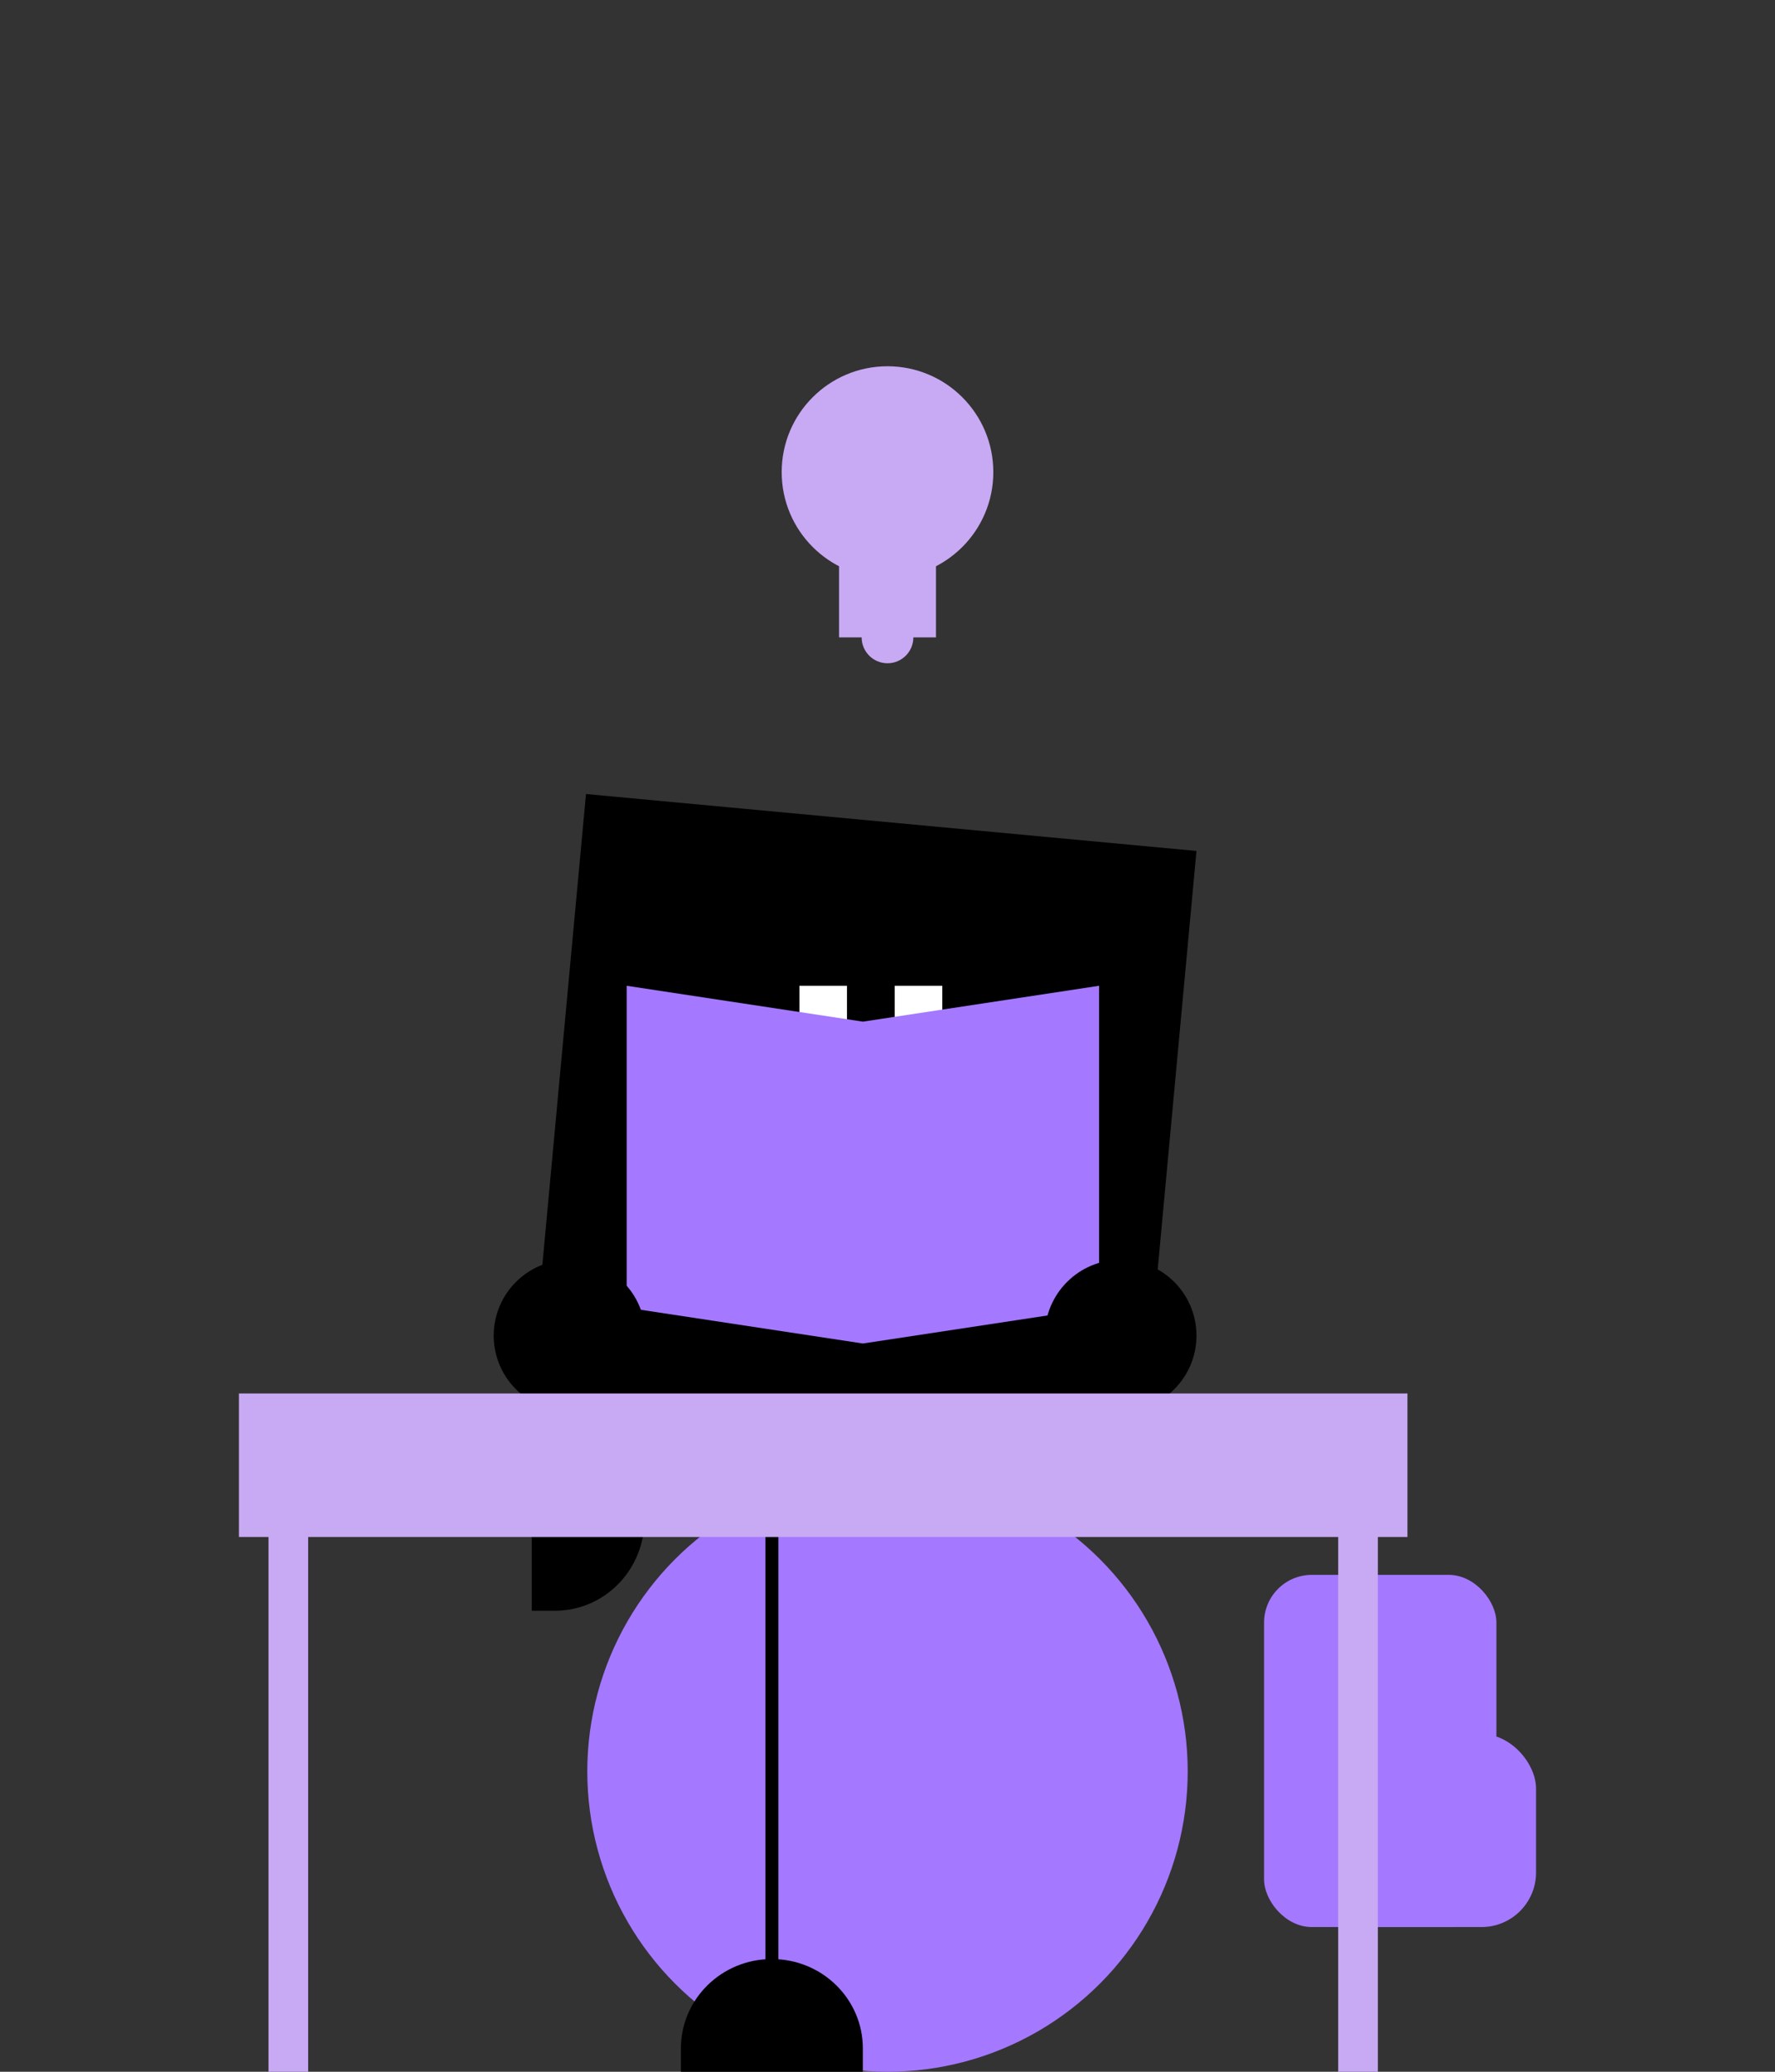 <?xml version="1.0" encoding="UTF-8"?><svg id="Layer_1" xmlns="http://www.w3.org/2000/svg" viewBox="0 0 600 700"><rect x="0" y="0" width="600" height="700" fill="#333333" stroke="none"/><defs><style>.cls-1,.cls-2,.cls-3,.cls-4{stroke-width:0px;}.cls-5{fill:none;stroke:#000;stroke-linecap:round;stroke-linejoin:round;stroke-width:4.39px;}.cls-2{fill:#c8a9f3;}.cls-3{fill:#a478ff;}.cls-4{fill:#fff;}</style></defs><circle class="cls-3" cx="300" cy="598.52" r="101.48"/><path class="cls-1" d="M404.44,287.52l-206.36-19.24-19.17,206.79,206.36,19.24,19.17-206.79Z"/><path class="cls-1" d="M260.95,661.92c16.97,0,30.72,13.53,30.72,30.23v7.85h-61.51v-7.85c0-16.7,13.75-30.23,30.72-30.23h.07Z"/><path class="cls-5" d="M260.92,687.88v-182.67"/><path class="cls-1" d="M217.82,513.51c0,16.97-13.53,30.72-30.23,30.72h-7.85v-61.51h7.85c16.7,0,30.23,13.75,30.23,30.72v.07Z"/><path class="cls-5" d="M188.43,513.69h163.22v-30.97"/><path class="cls-4" d="M286.3,333.07h-16.08v16.11h16.08v-16.11Z"/><path class="cls-4" d="M318.52,333.07h-16.08v16.11h16.08v-16.11Z"/><polygon class="cls-3" points="291.68 345.19 211.83 333.07 211.83 441.82 291.68 453.94 371.52 441.82 371.52 333.07 291.68 345.19"/><path class="cls-1" d="M378.81,476.9c14.16,0,25.63-11.48,25.63-25.63s-11.48-25.63-25.63-25.63-25.63,11.48-25.63,25.63,11.48,25.63,25.63,25.63Z"/><path class="cls-1" d="M192.52,476.9c14.16,0,25.63-11.48,25.63-25.63s-11.48-25.63-25.63-25.63-25.63,11.48-25.63,25.63,11.48,25.63,25.63,25.63Z"/><rect class="cls-2" x="80.76" y="470.82" width="395" height="48.49"/><rect class="cls-2" x="90.76" y="497.03" width="13.41" height="202.97"/><rect class="cls-3" x="427.29" y="532.11" width="78.54" height="119" rx="16.13" ry="16.13"/><rect class="cls-3" x="446.78" y="585.9" width="72.45" height="65.21" rx="18.44" ry="18.44"/><circle class="cls-2" cx="300" cy="159.52" r="35.77"/><rect class="cls-2" x="283.62" y="175.21" width="32.77" height="40.15"/><circle class="cls-2" cx="300" cy="215.36" r="8.74"/><rect class="cls-2" x="452.35" y="497.03" width="13.41" height="202.97"/></svg>